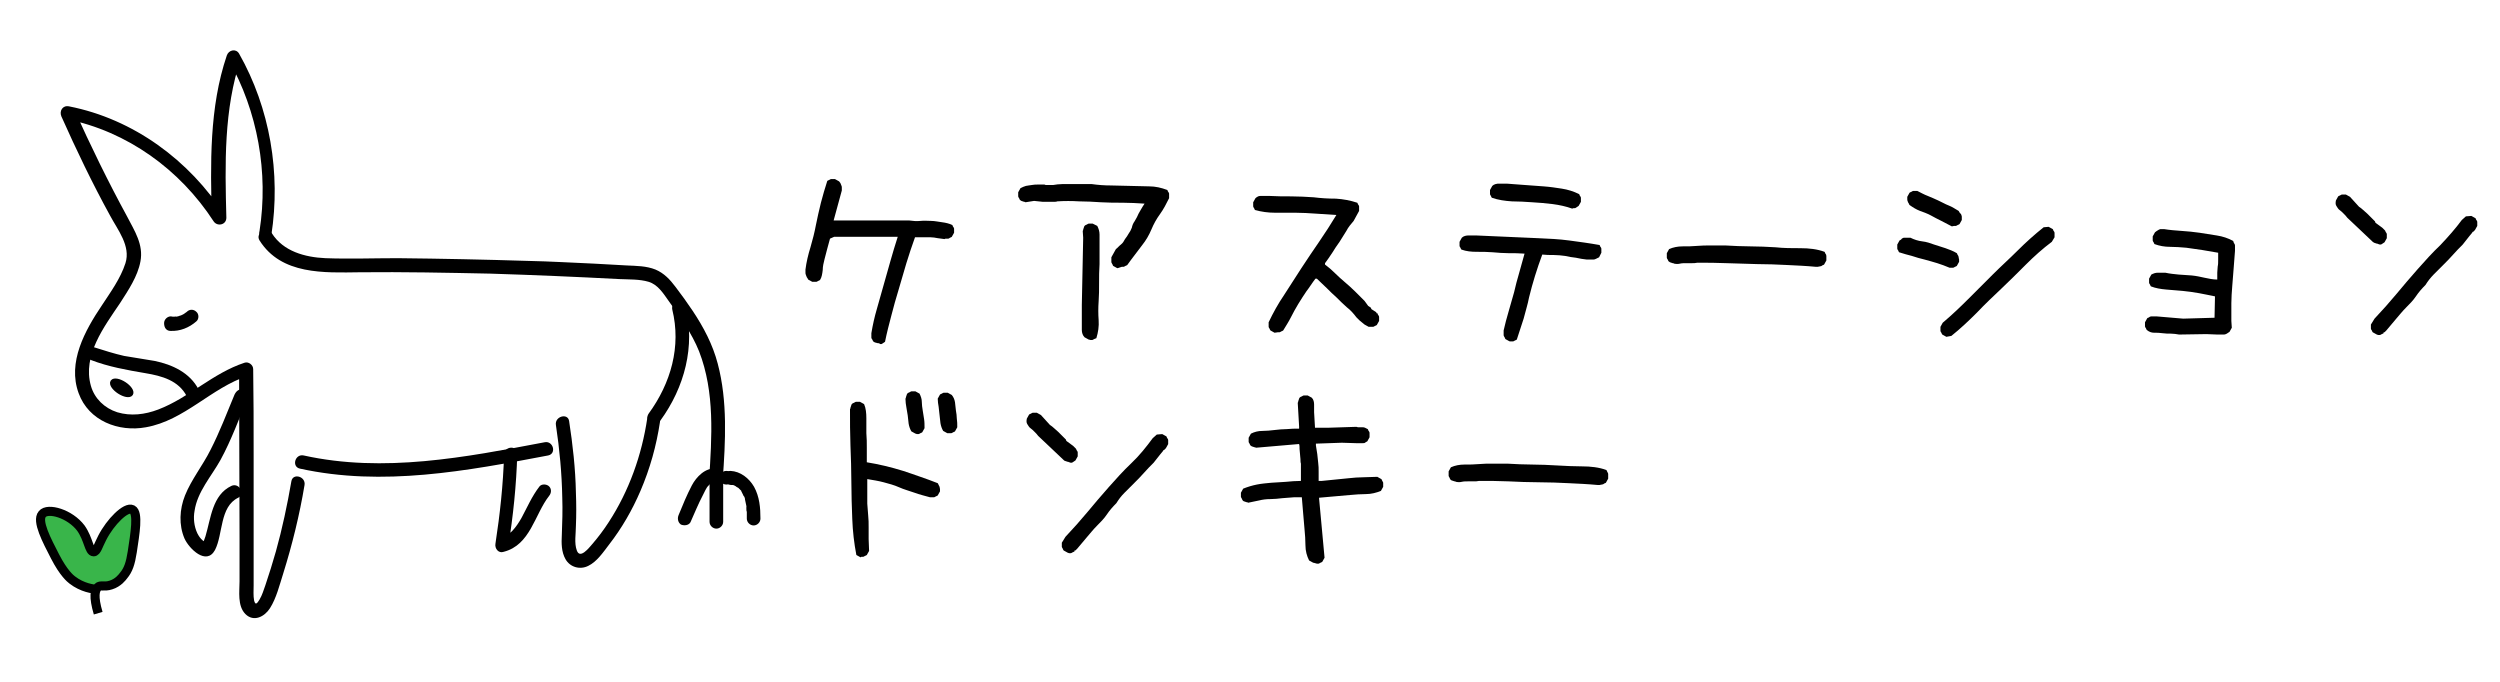 <?xml version="1.0" encoding="utf-8"?>
<!-- Generator: Adobe Illustrator 25.2.1, SVG Export Plug-In . SVG Version: 6.00 Build 0)  -->
<svg version="1.1" id="レイヤー_1" xmlns="http://www.w3.org/2000/svg" xmlns:xlink="http://www.w3.org/1999/xlink" x="0px"
	 y="0px" viewBox="0 0 550 150" style="enable-background:new 0 0 550 150;" xml:space="preserve">
<style type="text/css">
	.st0{stroke:#000000;stroke-miterlimit:10;}
	.st1{fill:#39B54A;stroke:#000000;stroke-width:2;stroke-miterlimit:10;}
</style>
<g>
	<g>
		<g>
			<path d="M59.7,51.7c2.1-13.6-0.3-27.9-7.1-39.9c-0.7-1.2-2.3-0.8-2.7,0.4c-3.9,11.5-3.6,23.9-3.3,35.9c0.9-0.3,1.9-0.5,2.8-0.8
				c-7.7-12-20-21.1-34.2-23.9c-1.4-0.3-2.2,1-1.7,2.2c3.3,7.4,6.8,14.7,10.7,21.8c1.7,3.2,4.6,6.7,3.4,10.5
				c-1.1,3.4-3.3,6.4-5.2,9.3c-3.7,5.5-7.6,12.5-5.1,19.3c2.2,6.1,8.8,8.6,14.8,7.5c8.5-1.5,14.4-8.7,22.4-11.3
				c-0.6-0.5-1.3-1-1.9-1.4c0,12.4,0.1,24.8,0.1,37.2c0,3.1,0,6.3,0,9.4c0,2.2-0.5,5.4,1.3,7.2c1.8,1.8,4.2,0.6,5.4-1.3
				c1.4-2.2,2.1-5.1,2.9-7.6c2-6.4,3.6-12.9,4.7-19.5c0.3-1.9-2.6-2.7-2.9-0.8c-0.9,5.2-2,10.4-3.4,15.4c-0.7,2.5-1.5,5-2.3,7.4
				c-0.4,1.1-0.7,2.2-1.3,3.2c-0.5,0.8-0.9,1.4-1.2,0.2c-0.2-1.1-0.1-2.2-0.1-3.3c0-1.4,0-2.8,0-4.2c0-2.7,0-5.5,0-8.2
				c0-5.5,0-10.9,0-16.4c0-6.3,0-12.6-0.1-18.8c0-0.9-1-1.7-1.9-1.4c-7,2.3-12.2,7.7-19,10.3c-2.9,1.1-6,1.5-9,0.6
				c-2.8-0.9-5-3-5.8-5.8c-1.9-6.7,2.9-13,6.4-18.2c1.8-2.8,3.9-5.9,4.5-9.2c0.7-3.7-1.3-6.7-2.9-9.8c-4.2-7.7-8.1-15.7-11.7-23.7
				c-0.6,0.7-1.1,1.5-1.7,2.2c13.4,2.7,25,11.1,32.4,22.5c0.8,1.2,2.8,0.8,2.8-0.8c-0.3-11.8-0.6-23.8,3.2-35.1
				c-0.9,0.1-1.8,0.2-2.7,0.4c6.4,11.3,8.8,24.8,6.8,37.6C56.5,52.8,59.4,53.6,59.7,51.7L59.7,51.7z"/>
		</g>
	</g>
	<g>
		<g>
			<path d="M66,103.1c18.2,4,36.7,0.5,54.6-2.9c1.9-0.4,1.1-3.3-0.8-2.9c-17.4,3.3-35.4,6.8-53,2.9C64.9,99.8,64.1,102.7,66,103.1
				L66,103.1z"/>
		</g>
	</g>
	<g>
		<g>
			<path d="M122.3,93.5c0.8,5.3,1.3,10.6,1.4,16c0.1,2.7,0,5.5-0.1,8.2c-0.1,1.8-0.1,3.7,0.8,5.3c1,1.8,3.2,2.4,5,1.5
				c1.9-0.9,3.3-3,4.6-4.7c2.8-3.6,5.1-7.6,6.9-11.8c2.1-4.9,3.5-9.9,4.3-15.2c0.1-0.8-0.2-1.6-1-1.8c-0.7-0.2-1.7,0.2-1.8,1
				c-1.2,8.1-4,16-8.5,22.9c-1.1,1.7-2.3,3.3-3.6,4.8c-0.7,0.8-2.7,3.4-3.4,1.4c-0.6-1.6-0.2-3.7-0.2-5.4c0.1-2.4,0.1-4.8,0-7.3
				c-0.1-5.3-0.7-10.6-1.5-15.8C124.9,90.8,122,91.6,122.3,93.5L122.3,93.5z"/>
		</g>
	</g>
	<g>
		<g>
			<path d="M110.9,100c-0.2,6.6-0.9,13.1-1.9,19.6c-0.2,1.1,0.7,2.2,1.8,1.8c5.9-1.5,6.8-8.2,10-12.3c0.5-0.6,0.6-1.5,0-2.1
				c-0.5-0.5-1.6-0.6-2.1,0c-1.7,2.2-2.7,4.6-4,7c-1.1,1.9-2.5,3.9-4.7,4.5c0.6,0.6,1.2,1.2,1.8,1.8c1.1-6.7,1.8-13.6,2-20.4
				C114,98,111,98,110.9,100L110.9,100z"/>
		</g>
	</g>
	<g>
		<g>
			<path d="M157.6,103.1c-2.4-0.3-4.4,1.8-5.4,3.7c-1.1,2.1-2,4.3-2.9,6.5c-0.3,0.7-0.2,1.6,0.5,2.1c0.7,0.3,1.7,0.2,2.1-0.5
				c0.9-2,1.7-4,2.7-5.9c0.2-0.4,0.4-0.8,0.6-1.2c0.3-0.5,0.3-0.6,0.7-1c0.1-0.1,0.1-0.1,0.2-0.2c0.2-0.2,0,0,0.1-0.1
				c0.1-0.1,0.2-0.1,0.3-0.2c0,0,0.3-0.1,0.2-0.1c-0.1,0.1,0.2-0.1,0.2-0.1c0.1,0,0.2,0,0.3-0.1c-0.2,0,0,0,0.1,0c0.1,0,0.2,0,0.4,0
				c0.8,0.1,1.5-0.8,1.5-1.5C159.1,103.7,158.5,103.2,157.6,103.1L157.6,103.1z"/>
		</g>
	</g>
	<g>
		<g>
			<path d="M156.1,105.1c0,3.2,0,6.4,0,9.7c0,0.8,0.7,1.5,1.5,1.5c0.8,0,1.5-0.7,1.5-1.5c0-3.2,0-6.4,0-9.7c0-0.8-0.7-1.5-1.5-1.5
				C156.8,103.7,156.1,104.3,156.1,105.1L156.1,105.1z"/>
		</g>
	</g>
	<g>
		<g>
			<path d="M160.9,106.7c0,0,0.4,0,0.2,0c-0.2,0,0.1,0,0.1,0c0.2,0,0.4,0.1,0.5,0.2c-0.3-0.1,0,0,0,0c0.1,0,0.2,0.1,0.3,0.2
				c0.1,0,0.1,0.1,0.2,0.1c0,0,0.3,0.2,0.2,0.1c-0.1-0.1,0.1,0.1,0.1,0.1c0.1,0.1,0.1,0.1,0.2,0.2c0.1,0.1,0.3,0.3,0.4,0.4
				c0.1,0.1-0.1-0.2,0,0.1c0,0.1,0.1,0.1,0.1,0.2c0.1,0.2,0.2,0.4,0.3,0.6c0,0.1,0.1,0.2,0.1,0.2c-0.1-0.2,0,0.1,0.1,0.1
				c0.1,0.2,0.2,0.4,0.2,0.7c0.1,0.5,0.2,0.9,0.3,1.4c0.1,0.5,0-0.1,0,0.2c0,0.1,0,0.3,0,0.4c0,0.2,0,0.5,0.1,0.7c0,0.5,0,1,0,1.5
				c0,0.8,0.7,1.5,1.5,1.5c0.8,0,1.5-0.7,1.5-1.5c0-2.4-0.2-4.8-1.4-7c-1.1-1.9-3-3.4-5.2-3.5c-0.8,0-1.5,0.7-1.5,1.5
				C159.4,106.1,160.1,106.7,160.9,106.7L160.9,106.7z"/>
		</g>
	</g>
	<g>
		<g>
			<path d="M159.8,106.6c1.9,0,1.9-3,0-3C157.9,103.6,157.9,106.6,159.8,106.6L159.8,106.6z"/>
		</g>
	</g>
	<g>
		<g>
			<path d="M147.9,68.1c2,8.1-0.3,16.2-5.2,22.9c-1.1,1.6,1.5,3.1,2.6,1.5c5.3-7.3,7.7-16.3,5.5-25.2
				C150.4,65.5,147.5,66.3,147.9,68.1L147.9,68.1z"/>
		</g>
	</g>
	<g>
		<g>
			<path d="M37.5,72.8c2.1,0.1,4.1-0.7,5.7-2.1c0.6-0.5,0.6-1.6,0-2.1c-0.6-0.6-1.5-0.6-2.1,0c-0.1,0.1-0.3,0.2-0.4,0.3
				c0.1-0.1,0.2-0.2,0.3-0.2c-0.4,0.3-0.9,0.6-1.4,0.8c0.1-0.1,0.2-0.1,0.4-0.2c-0.5,0.2-1,0.4-1.6,0.4c0.1,0,0.3,0,0.4-0.1
				c-0.4,0.1-0.8,0.1-1.2,0c-0.8,0-1.5,0.7-1.5,1.5C36.1,72.2,36.7,72.8,37.5,72.8L37.5,72.8z"/>
		</g>
	</g>
	<g>
		<g>
			<path d="M20,79.2c3.9,1.5,7.9,2.2,12,2.9c3.6,0.6,7.3,1.6,9.1,5.1c0.9,1.7,3.5,0.2,2.6-1.5c-1.9-3.7-5.8-5.5-9.7-6.3
				c-2.2-0.4-4.5-0.7-6.7-1.1c-2.2-0.5-4.4-1.2-6.6-1.9C18.9,75.7,18.2,78.6,20,79.2L20,79.2z"/>
		</g>
	</g>
	<g>
		<g>
			<path d="M51.6,86.8c-1.7,4.1-3.3,8.3-5.3,12.2c-1.7,3.4-4.2,6.5-5.6,10c-1.2,3-1.4,6.5-0.1,9.5c1,2.2,4.8,6,6.7,2.5
				c1.8-3.5,1-9.5,5.1-11.5c1.7-0.8,0.2-3.4-1.5-2.6c-4.2,2-4.5,7.1-5.7,11.1c0,0.1-0.6,1.6-0.6,1.6c0.8-0.1,0.9-0.2,0.4-0.4
				c-0.1-0.1-0.3-0.2-0.4-0.3c-0.5-0.4-0.9-1-1.2-1.6c-0.7-1.5-0.9-3.3-0.6-4.9c0.6-4.2,3.7-7.6,5.7-11.2c2.4-4.4,4.1-9.1,6-13.7
				c0.3-0.8-0.3-1.6-1-1.8C52.6,85.5,52,86,51.6,86.8L51.6,86.8z"/>
		</g>
	</g>
	<ellipse transform="matrix(0.545 -0.838 0.838 0.545 -59.306 61.294)" class="st0" cx="26.8" cy="85.3" rx="1" ry="2.4"/>
	<path class="st1" d="M21.6,134.9c-1.1-3.7-0.7-5.1-0.1-5.7c0.6-0.6,1.4,0,2.9-0.5c1.6-0.5,2.5-1.7,2.8-2.1c1-1.2,1.5-2.6,1.9-5.2
		c0.6-4,1.4-8.6,0-9.3c-1.4-0.7-4.8,2.7-6.6,6.2c-0.9,1.7-1.2,3.1-1.9,3.1c-1,0-1.1-2.8-2.8-5.2c-2.4-3.2-7.3-4.6-8.5-3.1
		c-1.3,1.5,1,5.8,2.8,9.3c1.9,3.7,3.4,4.9,3.8,5.2c2.2,1.7,4.5,2,5.7,2.1"/>
	<g>
		<g>
			<path d="M57.1,52.9c4.8,7.6,14.2,7.1,22.1,7c9.6-0.1,19.1,0.1,28.7,0.3c9.5,0.3,18.9,0.7,28.4,1.2c2.1,0.1,4.4,0,6.4,0.6
				c2,0.6,3.2,2.5,4.4,4.2c2.5,3.5,5.1,7.1,6.7,11.1c3.5,9,2.8,18.9,2.2,28.3c-0.1,1.9,2.9,1.9,3,0c0.6-8.5,1.1-17.3-1.1-25.6
				c-1.1-4.2-3.1-8-5.5-11.6c-1.2-1.8-2.5-3.6-3.8-5.3c-1.2-1.6-2.5-3-4.4-3.8c-2-0.8-4.2-0.8-6.3-0.9c-2.4-0.1-4.8-0.3-7.2-0.4
				c-4.8-0.2-9.6-0.5-14.5-0.6c-9.6-0.3-19.1-0.5-28.7-0.6c-5.3,0-10.6,0.2-15.9,0c-4.5-0.2-9.3-1.5-11.8-5.5
				C58.7,49.7,56.1,51.3,57.1,52.9L57.1,52.9z"/>
		</g>
	</g>
</g>
<g>
	<path d="M193.5,75.6c-0.1-0.1-0.2-0.1-0.4-0.1c-0.1,0-0.2-0.1-0.4-0.1c-0.1,0-0.2-0.1-0.3-0.1c-0.1-0.1-0.2-0.1-0.3-0.2
		c-0.1-0.1-0.1-0.3-0.2-0.4c-0.1-0.1-0.2-0.3-0.2-0.4c0-0.2,0-0.3,0-0.5s0-0.3,0-0.5c0.3-1.8,0.7-3.6,1.2-5.3c0.5-1.8,1-3.5,1.5-5.3
		s1-3.6,1.5-5.3s1-3.5,1.6-5.3h-14l-0.9,0.4c-0.2,0.8-0.4,1.5-0.6,2.2s-0.4,1.5-0.6,2.3c-0.2,0.8-0.4,1.6-0.4,2.4
		c-0.1,0.8-0.2,1.6-0.6,2.2c-0.1,0.1-0.2,0.1-0.4,0.2s-0.3,0.2-0.4,0.2c-0.2,0-0.3,0-0.4,0s-0.3,0-0.5,0l-0.9-0.5
		c-0.1-0.2-0.2-0.4-0.3-0.5c-0.1-0.2-0.1-0.3-0.2-0.5s-0.1-0.4-0.1-0.6c0-0.2,0-0.4,0-0.6c0.2-1.6,0.6-3.3,1.1-4.9
		c0.5-1.7,0.9-3.3,1.2-4.9c0.3-1.6,0.7-3.2,1.1-4.9c0.4-1.6,0.9-3.2,1.4-4.8c0.1-0.1,0.2-0.1,0.4-0.2s0.3-0.2,0.4-0.2
		c0.2,0,0.3,0,0.4,0s0.3,0,0.5,0l0.9,0.5c0.1,0.1,0.2,0.3,0.3,0.4c0.1,0.2,0.1,0.3,0.2,0.5c0.1,0.2,0.1,0.3,0.1,0.5s0,0.4,0,0.6
		l-1.8,6.6h16.6c0.8,0.1,1.6,0.2,2.5,0.1c0.8-0.1,1.7,0,2.4,0s1.6,0.2,2.4,0.3s1.6,0.3,2.2,0.6c0.1,0.1,0.1,0.3,0.2,0.4
		c0.1,0.1,0.2,0.3,0.2,0.4c0,0.2,0,0.3,0,0.4c0,0.1,0,0.3,0,0.5l-0.5,0.9c-0.1,0.1-0.2,0.1-0.4,0.2s-0.2,0.2-0.4,0.2
		c-0.1,0-0.3,0-0.4,0s-0.3,0-0.4,0.1c-0.5-0.1-1-0.1-1.5-0.2s-1.1-0.2-1.6-0.2c-0.6,0-1.1,0-1.7,0s-1.1,0-1.7,0
		c-0.7,1.9-1.3,3.8-1.9,5.7c-0.6,1.9-1.1,3.9-1.7,5.8c-0.6,1.9-1.1,3.8-1.6,5.7c-0.5,1.9-1,3.8-1.4,5.8c-0.1,0.1-0.2,0.1-0.3,0.2
		c-0.1,0.1-0.2,0.1-0.3,0.2c-0.1,0.1-0.2,0.1-0.4,0.1S193.6,75.5,193.5,75.6z"/>
	<path d="M245.8,59l-0.9-0.5c-0.1-0.1-0.1-0.3-0.2-0.4c-0.1-0.2-0.2-0.3-0.2-0.5c0-0.2,0-0.3,0-0.5c0-0.2,0-0.3,0-0.5l1-1.8
		c0.4-0.3,0.7-0.7,1.1-1s0.7-0.8,0.9-1.2c0.3-0.4,0.6-0.8,0.8-1.2c0.3-0.4,0.5-0.8,0.7-1.3c0.1-0.5,0.3-1,0.6-1.4
		c0.2-0.4,0.5-0.8,0.7-1.3s0.5-0.9,0.7-1.3c0.2-0.4,0.5-0.8,0.8-1.3c-1.6-0.1-3.2-0.2-4.8-0.2s-3.2,0-4.8-0.1s-3.2-0.2-4.8-0.2
		c-1.6-0.1-3.2-0.1-4.8,0c-0.2,0.1-0.5,0.1-0.8,0.1c-0.2,0-0.5,0-0.8,0s-0.5,0-0.8,0s-0.5,0-0.8,0l-1.9-0.2l-1.9,0.3
		c-0.1-0.1-0.2-0.1-0.3-0.1c-0.1,0-0.2-0.1-0.3-0.1c-0.1,0-0.2-0.1-0.3-0.1c-0.1-0.1-0.2-0.1-0.3-0.2c-0.1-0.1-0.1-0.2-0.2-0.4
		c-0.1-0.1-0.2-0.3-0.2-0.4c0-0.2,0-0.3,0-0.4c0-0.1,0-0.3,0-0.5l0.5-0.9c0.4-0.2,0.8-0.4,1.2-0.5c0.4-0.1,0.8-0.1,1.3-0.2
		s0.9-0.1,1.4-0.1c0.5,0,0.9,0,1.4,0c0.1,0.1,0.3,0.1,0.4,0.1c0.2,0,0.3,0,0.5,0s0.3,0,0.5,0s0.3,0,0.5,0c0.6-0.1,1.3-0.2,2-0.2
		s1.4,0,2.2,0s1.4,0,2.2,0s1.4,0,2.1,0c1.4,0.2,2.8,0.3,4.2,0.3c1.4,0,2.8,0.1,4.2,0.1c1.4,0,2.8,0.1,4.2,0.1c1.4,0,2.7,0.3,4,0.8
		c0.1,0.1,0.1,0.3,0.2,0.4c0.1,0.1,0.2,0.3,0.2,0.4c0,0.2,0,0.3,0,0.5c0,0.2,0,0.3,0,0.5c-0.6,1.2-1.2,2.4-2,3.5
		c-0.8,1.1-1.4,2.2-1.9,3.4s-1.2,2.4-2,3.4c-0.8,1.1-1.7,2.2-2.5,3.3l-0.8,1.1c-0.1,0.1-0.2,0.1-0.4,0.2s-0.3,0.2-0.4,0.2
		c-0.2,0-0.3,0-0.4,0S246,59,245.8,59z M239.5,74.7l-0.9-0.5c-0.4-0.4-0.6-1-0.6-1.6c0-0.6,0-1.2,0-1.9c0-0.6,0-1.2,0-1.8
		c0-0.6,0-1.2,0-1.8l0.3-14.8l-0.1-1.5c0.1-0.1,0.1-0.2,0.1-0.3s0.1-0.2,0.1-0.3c0-0.1,0.1-0.2,0.1-0.3s0.1-0.2,0.2-0.3
		c0.1-0.1,0.2-0.1,0.4-0.2s0.3-0.2,0.4-0.2c0.2,0,0.3,0,0.4,0s0.3,0,0.5,0l1,0.5c0.3,0.6,0.5,1.2,0.5,1.9c0,0.7,0,1.4,0,2.1
		c0,0.7,0,1.4,0,2.2s0,1.5,0,2.2c-0.1,1.4-0.1,2.8-0.1,4.1c0,1.4,0,2.8-0.1,4.1c-0.1,1.4-0.1,2.8,0,4.1c0.1,1.4-0.1,2.7-0.5,4
		c-0.2,0.1-0.3,0.1-0.5,0.2s-0.3,0.2-0.4,0.2c-0.2,0-0.3,0-0.4,0S239.7,74.7,239.5,74.7z"/>
	<path d="M280.4,73.2l-0.9-0.5c-0.1-0.1-0.1-0.2-0.2-0.4c-0.1-0.1-0.2-0.3-0.2-0.4c0-0.2,0-0.3,0-0.5c0-0.2,0-0.3,0-0.5
		c1-2.1,2.1-4.1,3.4-6c1.2-1.9,2.5-3.9,3.8-5.9s2.6-3.9,3.9-5.8c1.3-1.9,2.6-3.9,3.8-5.9c-1.5-0.1-3-0.2-4.5-0.3
		c-1.5-0.1-3-0.2-4.5-0.2c-1.5,0-3,0-4.5,0c-1.5,0-3-0.2-4.4-0.6c-0.1-0.1-0.1-0.2-0.2-0.4c-0.1-0.1-0.2-0.3-0.2-0.4
		c0-0.2,0-0.3,0-0.4c0-0.1,0-0.3,0-0.5l0.5-0.9c0.2-0.2,0.4-0.3,0.6-0.4s0.5-0.1,0.8-0.1s0.6,0,0.8,0s0.5,0,0.8,0
		c1.6,0.1,3.3,0.1,4.9,0.1s3.3,0.1,4.9,0.2c1.6,0.2,3.2,0.3,4.9,0.3c1.6,0.1,3.2,0.4,4.7,0.9c0.1,0.1,0.1,0.3,0.2,0.4
		c0.1,0.1,0.2,0.3,0.2,0.4c0,0.2,0,0.3,0,0.5c0,0.2,0,0.3,0,0.5l-1.2,2.2c-0.6,0.7-1.2,1.4-1.6,2.2c-0.5,0.8-1,1.6-1.5,2.4
		c-0.6,0.8-1.1,1.6-1.6,2.4c-0.5,0.8-1.1,1.6-1.6,2.3v0.3c0.8,0.6,1.5,1.2,2.2,1.9c0.7,0.7,1.5,1.4,2.2,2s1.5,1.3,2.2,2
		c0.7,0.7,1.4,1.4,2.1,2.1l0.8,1.1l0.6,0.4l0.1,0.3l1.1,0.7v0.2h0.2c0.1,0.1,0.1,0.3,0.2,0.4c0.1,0.1,0.2,0.3,0.2,0.4
		c0,0.2,0,0.3,0,0.4c0,0.1,0,0.3,0,0.5l-0.5,0.9c-0.1,0.1-0.2,0.1-0.4,0.2s-0.3,0.2-0.4,0.2c-0.2,0-0.3,0-0.5,0s-0.3,0-0.5,0
		l-0.9-0.5l-1.1-0.9l-0.7-0.7c-0.6-0.8-1.3-1.6-2.1-2.2c-0.8-0.7-1.5-1.4-2.2-2.1c-0.8-0.7-1.5-1.4-2.2-2.1s-1.5-1.4-2.2-2.1h-0.3
		c-0.7,0.9-1.3,1.9-2,2.8c-0.6,0.9-1.2,1.8-1.8,2.8c-0.6,1-1.1,1.9-1.6,2.9c-0.5,1-1.1,1.9-1.7,2.9c-0.1,0.1-0.2,0.1-0.4,0.2
		s-0.3,0.2-0.4,0.2c-0.2,0-0.3,0-0.4,0S280.6,73.2,280.4,73.2z"/>
	<path d="M332.1,75.1l-0.9-0.5c-0.1-0.1-0.1-0.3-0.2-0.4c-0.1-0.2-0.2-0.3-0.2-0.5s0-0.3,0-0.5c0-0.2,0-0.3,0-0.5
		c0.3-1.4,0.7-2.8,1.1-4.2c0.4-1.4,0.8-2.8,1.2-4.2c0.3-1.4,0.7-2.8,1.1-4.2c0.4-1.4,0.8-2.8,1.2-4.3c-1.2-0.1-2.4-0.1-3.5-0.1
		c-1.2,0-2.3-0.1-3.5-0.2s-2.3-0.1-3.5-0.1c-1.2,0-2.3-0.1-3.4-0.5c-0.1-0.1-0.1-0.2-0.2-0.4c-0.1-0.1-0.2-0.3-0.2-0.4
		c0-0.2,0-0.3,0-0.4c0-0.1,0-0.3,0-0.5l0.5-0.9c0.2-0.2,0.4-0.3,0.7-0.4s0.6-0.1,0.8-0.1s0.6,0,0.8,0s0.6,0,0.9,0
		c2.2,0.1,4.5,0.2,6.8,0.3c2.2,0.1,4.5,0.2,6.8,0.3c2.3,0.1,4.6,0.2,6.8,0.5c2.2,0.3,4.5,0.6,6.7,1c0.1,0.1,0.1,0.3,0.2,0.4
		c0.1,0.1,0.2,0.3,0.2,0.4c0,0.2,0,0.3,0,0.4c0,0.1,0,0.3,0,0.5l-0.5,1c-0.2,0.1-0.4,0.2-0.6,0.3s-0.4,0.2-0.7,0.2
		c-0.2,0-0.5,0-0.7,0s-0.5,0-0.7,0c-0.8-0.1-1.6-0.2-2.4-0.4c-0.8-0.1-1.6-0.2-2.4-0.4c-0.8-0.1-1.6-0.2-2.5-0.2s-1.7,0-2.5-0.1
		c-0.6,1.6-1.1,3.1-1.6,4.7c-0.5,1.6-0.9,3.1-1.3,4.7c-0.3,1.6-0.8,3.1-1.2,4.7c-0.5,1.6-1,3.1-1.5,4.6c-0.1,0.1-0.2,0.1-0.4,0.2
		s-0.3,0.2-0.4,0.2c-0.2,0-0.3,0-0.4,0S332.3,75.1,332.1,75.1z M345.9,45.9c-1.4-0.5-2.8-0.8-4.3-1c-1.5-0.2-3-0.3-4.5-0.4
		s-3-0.2-4.5-0.2c-1.5-0.1-3-0.3-4.4-0.8c-0.1-0.1-0.1-0.2-0.2-0.4c-0.1-0.1-0.2-0.3-0.2-0.4c0-0.2,0-0.3,0-0.4c0-0.1,0-0.3,0-0.5
		l0.5-0.9c0.2-0.2,0.4-0.3,0.7-0.4c0.3-0.1,0.6-0.1,0.8-0.1s0.6,0,0.8,0s0.6,0,0.9,0c1.3,0.1,2.7,0.2,4,0.3s2.7,0.2,4.1,0.3
		s2.7,0.3,4,0.5c1.3,0.2,2.6,0.6,3.8,1.2c0.1,0.1,0.1,0.3,0.2,0.4c0.1,0.1,0.2,0.3,0.2,0.4c0,0.2,0,0.3,0,0.4c0,0.1,0,0.3,0,0.5
		l-0.5,0.9c-0.1,0.1-0.2,0.1-0.3,0.2c-0.1,0.1-0.2,0.1-0.3,0.2c-0.1,0.1-0.2,0.1-0.4,0.1S346,45.8,345.9,45.9z"/>
	<path d="M399.5,58.7c-2.1-0.2-4.3-0.3-6.4-0.4s-4.3-0.2-6.6-0.2c-2.2-0.1-4.4-0.1-6.6-0.2c-2.2-0.1-4.3-0.1-6.5-0.1
		c-0.4,0.1-0.8,0.1-1.2,0.1c-0.4,0-0.9,0-1.3,0s-0.9,0-1.3,0.1c-0.4,0.1-0.8,0.1-1.3,0c-0.1-0.1-0.2-0.1-0.3-0.1
		c-0.1,0-0.2-0.1-0.3-0.1c-0.1,0-0.2-0.1-0.3-0.1c-0.1-0.1-0.2-0.1-0.3-0.2c-0.1-0.1-0.1-0.2-0.2-0.4c-0.1-0.1-0.2-0.3-0.2-0.4
		c0-0.2,0-0.3,0-0.5c0-0.2,0-0.3,0-0.5l0.5-0.9c0.9-0.4,1.9-0.6,3-0.6s2.1,0,3.1-0.1s2.1-0.1,3.1-0.1c1.1,0,2.1,0,3.2,0
		c1.8,0.1,3.7,0.2,5.5,0.2s3.7,0.1,5.5,0.2c1.8,0.2,3.7,0.2,5.5,0.2c1.9,0,3.7,0.2,5.3,0.8c0.1,0.1,0.1,0.3,0.2,0.4
		c0.1,0.1,0.2,0.3,0.2,0.5s0,0.3,0,0.5c0,0.1,0,0.3,0,0.5l-0.5,0.9c-0.1,0.1-0.3,0.1-0.4,0.2s-0.3,0.2-0.5,0.2
		c-0.2,0-0.4,0.1-0.5,0.1C399.8,58.7,399.7,58.7,399.5,58.7z"/>
	<path d="M428.9,58.9c-0.9-0.4-1.8-0.7-2.7-1s-1.8-0.5-2.8-0.8c-0.9-0.2-1.9-0.5-2.8-0.8c-0.9-0.2-1.8-0.5-2.8-0.8
		c-0.1-0.1-0.1-0.2-0.2-0.4c-0.1-0.1-0.2-0.3-0.2-0.4c0-0.2,0-0.3,0-0.4c0-0.1,0-0.3,0-0.5l0.5-0.9c0.2-0.1,0.4-0.2,0.5-0.4
		c0.2-0.1,0.3-0.2,0.5-0.2c0.2,0,0.4,0,0.7,0s0.5,0,0.7,0c0.8,0.4,1.7,0.7,2.6,0.8s1.8,0.4,2.6,0.7c0.8,0.3,1.7,0.5,2.5,0.8
		s1.7,0.6,2.5,1.1c0.1,0.1,0.1,0.3,0.2,0.4c0.1,0.1,0.2,0.3,0.2,0.5s0.1,0.4,0.1,0.5c0,0.2,0,0.3,0,0.5l-0.5,0.9
		c-0.1,0.1-0.2,0.1-0.4,0.2s-0.3,0.2-0.4,0.2c-0.2,0-0.3,0-0.4,0S429.1,58.9,428.9,58.9z M429.4,49.8c-0.8-0.4-1.5-0.8-2.3-1.2
		c-0.8-0.4-1.6-0.8-2.3-1.2s-1.6-0.7-2.4-1c-0.8-0.3-1.6-0.8-2.3-1.3c-0.1-0.1-0.1-0.2-0.2-0.4c-0.1-0.1-0.2-0.3-0.2-0.4
		c-0.1-0.2-0.1-0.3-0.1-0.5c0-0.2,0-0.3,0-0.5l0.5-0.9c0.1-0.1,0.2-0.1,0.4-0.2s0.3-0.2,0.4-0.2c0.2,0,0.3,0,0.4,0s0.3,0,0.5,0
		c0.8,0.4,1.5,0.8,2.3,1.1c0.8,0.3,1.6,0.7,2.3,1s1.5,0.8,2.3,1.1s1.5,0.8,2.2,1.2c0.1,0.2,0.2,0.3,0.3,0.5c0.2,0.1,0.3,0.3,0.3,0.4
		c0.1,0.2,0.1,0.3,0.1,0.5s0,0.4,0,0.6l-0.5,0.9c-0.1,0.1-0.2,0.1-0.4,0.2s-0.3,0.2-0.4,0.2c-0.2,0-0.3,0-0.4,0
		S429.6,49.8,429.4,49.8z M428.2,74.1l-0.9-0.5c-0.1-0.1-0.1-0.2-0.2-0.4c-0.1-0.1-0.2-0.3-0.2-0.4c0-0.2,0-0.3,0-0.4
		c0-0.1,0-0.3,0-0.5l0.5-0.9c1.9-1.6,3.8-3.4,5.6-5.2c1.8-1.8,3.6-3.6,5.4-5.4c1.8-1.8,3.7-3.5,5.5-5.3s3.7-3.5,5.7-5.1l1.1-0.1
		l0.9,0.5c0.1,0.1,0.1,0.3,0.2,0.4c0.1,0.1,0.2,0.3,0.2,0.4c0,0.2,0,0.3,0,0.5c0,0.2,0,0.3,0,0.5l-0.6,1c-2,1.5-3.9,3.2-5.7,5
		c-1.8,1.8-3.6,3.6-5.4,5.3c-1.8,1.7-3.7,3.5-5.4,5.3c-1.8,1.8-3.6,3.5-5.6,5.1L428.2,74.1z"/>
	<path d="M479.4,73.6c-0.6-0.1-1.2-0.2-1.8-0.2s-1.2,0-1.9-0.1c-0.6-0.1-1.2-0.1-1.8-0.1c-0.6,0-1.1-0.2-1.6-0.6
		c-0.1-0.1-0.1-0.2-0.2-0.4c-0.1-0.1-0.2-0.3-0.2-0.4c0-0.2,0-0.3,0-0.4c0-0.1,0-0.3,0-0.5l0.5-0.9c0.1-0.1,0.3-0.1,0.4-0.2
		s0.3-0.2,0.5-0.2c0.2,0,0.3,0,0.5,0s0.4,0,0.6,0l5.9,0.5l6.9-0.2l0.1-4.7c-1.1-0.2-2.3-0.5-3.5-0.7c-1.2-0.2-2.4-0.4-3.6-0.5
		s-2.4-0.2-3.6-0.3s-2.4-0.3-3.4-0.7c-0.1-0.1-0.1-0.2-0.2-0.4c-0.1-0.1-0.2-0.3-0.2-0.4c0-0.2,0-0.3,0-0.4c0-0.1,0-0.3,0-0.5
		l0.5-0.9c0.2-0.1,0.4-0.2,0.7-0.3s0.5-0.1,0.8-0.1s0.5,0,0.8,0s0.5,0,0.8,0c0.9,0.2,1.9,0.3,2.9,0.4c1,0.1,1.9,0.1,2.9,0.2
		s1.9,0.3,2.8,0.5c0.9,0.2,1.9,0.4,2.8,0.4c0-0.5,0-1,0-1.5c0-0.5,0.1-1,0.1-1.4c0.1-0.4,0.1-0.9,0.1-1.5c0-0.5,0-1,0-1.5
		c-1.2-0.2-2.3-0.4-3.5-0.6s-2.3-0.3-3.5-0.5c-1.2-0.1-2.4-0.2-3.6-0.2c-1.2,0-2.3-0.2-3.4-0.6c-0.1-0.1-0.1-0.2-0.2-0.4
		c-0.1-0.1-0.2-0.3-0.2-0.4c0-0.2,0-0.3,0-0.4c0-0.1,0-0.3,0-0.5l0.5-0.9c0.1-0.1,0.3-0.2,0.4-0.3c0.2-0.1,0.3-0.2,0.5-0.3
		c0.2-0.1,0.3-0.1,0.5-0.1s0.4,0,0.6,0c1.2,0.2,2.5,0.3,3.9,0.4c1.3,0.1,2.6,0.2,3.9,0.4c1.2,0.2,2.5,0.4,3.8,0.6s2.5,0.6,3.6,1.2
		c0.1,0.2,0.1,0.4,0.2,0.5c0.1,0.2,0.2,0.3,0.2,0.5s0,0.4,0,0.6s0,0.4,0,0.6c-0.1,1.3-0.2,2.6-0.3,3.9c-0.1,1.3-0.2,2.6-0.3,3.8
		c-0.1,1.3-0.2,2.6-0.2,3.8c0,1.3,0,2.6,0,3.9l0.1,1.5l-0.5,0.9c-0.2,0.1-0.4,0.3-0.6,0.4c-0.2,0.1-0.4,0.2-0.6,0.2s-0.4,0-0.7,0
		s-0.5,0-0.7,0l-2.5-0.1L479.4,73.6z"/>
	<path d="M523.2,53.7c-0.1-0.1-0.2-0.1-0.3-0.1c-0.1,0-0.2-0.1-0.3-0.1c-0.1,0-0.2-0.1-0.3-0.1c-0.1-0.1-0.2-0.1-0.3-0.2l-1.9-1.8
		l-3.7-3.5c-0.2-0.3-0.5-0.6-0.8-0.9s-0.6-0.6-0.9-0.8s-0.5-0.6-0.7-0.9c-0.2-0.3-0.2-0.7-0.1-1.2l0.5-0.9c0.1-0.1,0.2-0.1,0.4-0.2
		s0.3-0.2,0.4-0.2c0.2,0,0.3,0,0.4,0s0.3,0,0.5,0l0.9,0.5l2,2.2c0.3,0.2,0.6,0.4,0.9,0.7c0.3,0.3,0.6,0.5,0.9,0.8s0.6,0.6,0.8,0.8
		s0.6,0.6,0.9,0.9l0.1,0.3l1.5,1.1l0.3,0.3l0.3,0.3c0.1,0.1,0.1,0.3,0.2,0.4c0.1,0.1,0.2,0.3,0.2,0.4c0,0.2,0,0.3,0,0.4
		c0,0.1,0,0.3,0,0.5l-0.5,0.9c-0.1,0.1-0.2,0.1-0.3,0.2c-0.1,0.1-0.2,0.1-0.3,0.2c-0.1,0.1-0.2,0.1-0.4,0.1S523.4,53.7,523.2,53.7z
		 M522.9,73.6l-0.9-0.5c-0.1-0.1-0.1-0.2-0.2-0.4c-0.1-0.1-0.2-0.3-0.2-0.4c0-0.2,0-0.3,0-0.4c0-0.1,0-0.3,0-0.5l0.8-1.3
		c1.7-1.8,3.3-3.6,4.8-5.4s3.1-3.7,4.7-5.5c1.6-1.8,3.2-3.6,5-5.3c1.7-1.8,3.3-3.6,4.7-5.5l0.9-0.8l1.2-0.1l0.9,0.5
		c0.1,0.1,0.1,0.3,0.2,0.4c0.1,0.1,0.2,0.3,0.2,0.4c0,0.2,0,0.3,0,0.4c0,0.1,0,0.3,0,0.5l-0.5,0.9l-0.4,0.4H544l-0.2,0.3l-0.5,0.6
		l-1.5,1.9c-0.7,0.7-1.4,1.4-2.1,2.2c-0.7,0.8-1.4,1.5-2.1,2.2c-0.7,0.7-1.4,1.4-2.2,2.2c-0.7,0.7-1.3,1.5-1.8,2.3
		c-0.8,0.8-1.5,1.6-2.1,2.5s-1.4,1.7-2.2,2.5s-1.5,1.7-2.2,2.5c-0.7,0.8-1.4,1.7-2.1,2.5l-0.4,0.4h-0.2v0.2
		c-0.1,0.1-0.2,0.1-0.4,0.2s-0.3,0.2-0.4,0.2c-0.2,0-0.3,0-0.4,0S523,73.6,522.9,73.6z"/>
	<path d="M189.3,122.6l-0.9-0.5c-0.5-2.6-0.8-5.2-0.9-7.9s-0.2-5.4-0.2-8.1s-0.1-5.4-0.2-8.1c-0.1-2.7-0.1-5.3-0.1-8
		c0.1-0.1,0.1-0.2,0.1-0.3s0.1-0.2,0.1-0.3c0-0.1,0.1-0.2,0.1-0.3s0.1-0.2,0.2-0.3c0.1-0.1,0.2-0.1,0.4-0.2s0.3-0.2,0.4-0.2
		c0.2,0,0.3,0,0.4,0s0.3,0,0.5,0l0.9,0.5c0.4,0.9,0.5,2,0.5,3.1s0,2.2,0,3.3c0.1,1.1,0.1,2.1,0.1,3.2c0,1.1,0,2.2,0,3.2
		c1.3,0.2,2.7,0.5,4,0.8s2.7,0.7,4,1.1s2.6,0.9,3.8,1.3s2.5,0.9,3.8,1.4c0.1,0.1,0.1,0.2,0.2,0.4s0.2,0.3,0.2,0.4s0.1,0.3,0.1,0.5
		s0,0.3,0,0.5l-0.5,0.9c-0.1,0.1-0.2,0.1-0.4,0.2s-0.3,0.2-0.4,0.2s-0.3,0-0.4,0s-0.3,0-0.5,0c-1.1-0.3-2.3-0.6-3.4-1
		s-2.3-0.7-3.4-1.2s-2.3-0.8-3.4-1.1s-2.4-0.5-3.6-0.7v5.4c0.1,0.9,0.1,1.7,0.2,2.6s0.1,1.7,0.1,2.6s0,1.7,0,2.6s0.1,1.7,0.1,2.6
		l-0.5,0.9c-0.1,0.1-0.2,0.1-0.4,0.2s-0.3,0.2-0.4,0.2s-0.3,0-0.4,0S189.5,122.6,189.3,122.6z M201.4,95.4l-0.9-0.5
		c-0.3-0.5-0.5-1.1-0.6-1.7c-0.1-0.6-0.1-1.2-0.2-1.8c-0.1-0.6-0.2-1.2-0.3-1.8c-0.1-0.6-0.2-1.2-0.2-1.9c0.1-0.1,0.1-0.2,0.1-0.3
		s0.1-0.2,0.1-0.3c0-0.1,0.1-0.2,0.1-0.3s0.1-0.2,0.2-0.3c0.1-0.1,0.2-0.1,0.4-0.2s0.3-0.2,0.4-0.2c0.2,0,0.3,0,0.4,0s0.3,0,0.5,0
		l0.9,0.5c0.3,0.6,0.5,1.2,0.5,1.8s0.1,1.3,0.2,1.9c0.1,0.6,0.2,1.2,0.3,1.9c0.1,0.6,0.1,1.3,0.1,2l-0.5,0.9
		c-0.1,0.1-0.2,0.1-0.4,0.2s-0.3,0.2-0.4,0.2c-0.2,0-0.3,0-0.4,0S201.6,95.4,201.4,95.4z M208.4,95.3l-0.9-0.5
		c-0.3-0.5-0.5-1.1-0.6-1.7c-0.1-0.6-0.1-1.2-0.2-1.8c-0.1-0.6-0.1-1.2-0.2-1.8c-0.1-0.6-0.2-1.2-0.2-1.8l0.5-0.9
		c0.1-0.1,0.2-0.1,0.4-0.2s0.3-0.2,0.4-0.2c0.2,0,0.3,0,0.4,0s0.3,0,0.5,0l0.9,0.5c0.4,0.5,0.6,1,0.7,1.6c0.1,0.6,0.1,1.2,0.2,1.8
		c0.1,0.6,0.2,1.2,0.2,1.8c0.1,0.6,0.1,1.2,0.1,1.9l-0.5,0.9c-0.1,0.1-0.2,0.1-0.4,0.2s-0.3,0.2-0.4,0.2c-0.2,0-0.3,0-0.4,0
		S208.6,95.3,208.4,95.3z"/>
	<path d="M235.2,101.7c-0.1-0.1-0.2-0.1-0.3-0.1s-0.2-0.1-0.3-0.1s-0.2-0.1-0.3-0.1s-0.2-0.1-0.3-0.2l-1.9-1.8l-3.7-3.5
		c-0.2-0.3-0.5-0.6-0.8-0.9s-0.6-0.6-0.9-0.8s-0.5-0.6-0.7-0.9c-0.2-0.3-0.2-0.7-0.1-1.2l0.5-0.9c0.1-0.1,0.2-0.1,0.4-0.2
		s0.3-0.2,0.4-0.2c0.2,0,0.3,0,0.4,0s0.3,0,0.5,0l0.9,0.5l2,2.2c0.3,0.2,0.6,0.4,0.9,0.7c0.3,0.3,0.6,0.5,0.9,0.8s0.6,0.6,0.8,0.8
		s0.6,0.6,0.9,0.9l0.1,0.3l1.5,1.1l0.3,0.3l0.3,0.3c0.1,0.1,0.1,0.3,0.2,0.4c0.1,0.1,0.2,0.3,0.2,0.4c0,0.2,0,0.3,0,0.4
		c0,0.1,0,0.3,0,0.5l-0.5,0.9c-0.1,0.1-0.2,0.1-0.3,0.2s-0.2,0.1-0.3,0.2s-0.2,0.1-0.4,0.1S235.4,101.7,235.2,101.7z M234.9,121.6
		l-0.9-0.5c-0.1-0.1-0.1-0.2-0.2-0.4s-0.2-0.3-0.2-0.4s0-0.3,0-0.4s0-0.3,0-0.5l0.8-1.3c1.7-1.8,3.3-3.6,4.8-5.4s3.1-3.7,4.7-5.5
		s3.2-3.6,5-5.3s3.3-3.6,4.7-5.5l0.9-0.8l1.2-0.1l0.9,0.5c0.1,0.1,0.1,0.3,0.2,0.4c0.1,0.1,0.2,0.3,0.2,0.4c0,0.2,0,0.3,0,0.4
		c0,0.1,0,0.3,0,0.5l-0.5,0.9l-0.4,0.4H256l-0.2,0.3l-0.5,0.6l-1.5,1.9c-0.7,0.7-1.4,1.4-2.1,2.2s-1.4,1.5-2.1,2.2s-1.4,1.4-2.2,2.2
		s-1.3,1.5-1.8,2.3c-0.8,0.8-1.5,1.6-2.1,2.5s-1.4,1.7-2.2,2.5s-1.5,1.7-2.2,2.5s-1.4,1.7-2.1,2.5l-0.4,0.4h-0.2v0.2
		c-0.1,0.1-0.2,0.1-0.4,0.2s-0.3,0.2-0.4,0.2s-0.3,0-0.4,0S235,121.6,234.9,121.6z"/>
	<path d="M288.9,123.8l-0.9-0.5c-0.5-1-0.8-2.1-0.8-3.3s-0.1-2.4-0.2-3.5s-0.2-2.3-0.3-3.5s-0.2-2.4-0.3-3.6h-1.7
		c-0.9,0.1-1.7,0.1-2.6,0.2s-1.7,0.2-2.6,0.2s-1.7,0.1-2.5,0.3s-1.6,0.3-2.4,0.5c-0.1-0.1-0.2-0.1-0.3-0.1s-0.2-0.1-0.3-0.1
		s-0.2-0.1-0.3-0.1s-0.2-0.1-0.3-0.2c-0.1-0.1-0.1-0.2-0.2-0.4s-0.2-0.3-0.2-0.4s0-0.3,0-0.4s0-0.3,0-0.5l0.5-0.9c1-0.4,2-0.7,3-0.9
		c1-0.2,2.1-0.3,3.2-0.4s2.2-0.1,3.2-0.2s2.2-0.2,3.3-0.2v-3.8c-0.1-0.3-0.1-0.7-0.1-1s-0.1-0.7-0.1-1.1s-0.1-0.7-0.1-1.1
		c0-0.4,0-0.8-0.1-1.1h-0.2l-9.3,0.8c-0.1-0.1-0.2-0.1-0.3-0.1c-0.1,0-0.2-0.1-0.3-0.1c-0.1,0-0.2-0.1-0.3-0.1
		c-0.1-0.1-0.2-0.1-0.3-0.2c-0.1-0.1-0.1-0.2-0.2-0.4c-0.1-0.1-0.2-0.3-0.2-0.4c0-0.2,0-0.3,0-0.4c0-0.1,0-0.3,0-0.5l0.5-0.9
		c0.8-0.4,1.6-0.6,2.5-0.6c0.9,0,1.8-0.1,2.7-0.2s1.8-0.2,2.7-0.2c0.9-0.1,1.8-0.1,2.7-0.1v-0.5l-0.3-5.2c0.1-0.1,0.1-0.2,0.1-0.3
		s0.1-0.2,0.1-0.3c0-0.1,0.1-0.2,0.1-0.3s0.1-0.2,0.2-0.3c0.1-0.1,0.2-0.1,0.4-0.2s0.3-0.2,0.4-0.2c0.2,0,0.3,0,0.4,0s0.3,0,0.5,0
		l0.9,0.5c0.4,0.4,0.5,1,0.5,1.5c0,0.6,0,1.2,0,1.7s0.1,1.1,0.1,1.7s0.1,1.1,0.1,1.7h2.9l6.2-0.2c0.2,0.1,0.4,0.1,0.6,0.1
		s0.4,0,0.7,0s0.4,0,0.6,0.1s0.4,0.2,0.6,0.3c0.1,0.1,0.1,0.3,0.2,0.4c0.1,0.1,0.2,0.3,0.2,0.4c0,0.2,0,0.3,0,0.5c0,0.2,0,0.3,0,0.5
		l-0.5,0.9c-0.2,0.1-0.4,0.2-0.5,0.3s-0.3,0.1-0.6,0.1s-0.4,0-0.7,0s-0.4,0-0.6,0l-3.2-0.1l-5.7,0.2v0.4c0.1,0.6,0.2,1.2,0.3,1.9
		s0.1,1.2,0.2,1.9s0.1,1.3,0.1,2s0,1.3,0,2h0.7c1-0.1,2-0.2,3-0.3s2-0.2,3-0.3s2-0.2,3.1-0.2s2.1-0.1,3.1-0.1l0.9,0.5
		c0.1,0.1,0.1,0.2,0.2,0.4s0.2,0.3,0.2,0.4s0,0.3,0,0.4s0,0.3,0,0.5l-0.5,0.9c-1,0.4-2.1,0.7-3.3,0.7s-2.3,0.1-3.5,0.2
		s-2.3,0.2-3.4,0.3s-2.3,0.2-3.4,0.3v0.2l1.2,13l-0.5,0.9c-0.1,0.1-0.2,0.1-0.4,0.2s-0.3,0.2-0.4,0.2s-0.3,0-0.4,0
		S289.1,123.8,288.9,123.8z"/>
	<path d="M351.5,106.7c-2.1-0.2-4.3-0.3-6.4-0.4s-4.3-0.2-6.6-0.2s-4.4-0.1-6.6-0.2s-4.3-0.1-6.5-0.1c-0.4,0.1-0.8,0.1-1.2,0.1
		s-0.9,0-1.3,0s-0.9,0-1.3,0.1s-0.8,0.1-1.3,0c-0.1-0.1-0.2-0.1-0.3-0.1s-0.2-0.1-0.3-0.1s-0.2-0.1-0.3-0.1s-0.2-0.1-0.3-0.2
		c-0.1-0.1-0.1-0.2-0.2-0.4s-0.2-0.3-0.2-0.4s0-0.3,0-0.5s0-0.3,0-0.5l0.5-0.9c0.9-0.4,1.9-0.6,3-0.6s2.1,0,3.1-0.1s2.1-0.1,3.1-0.1
		s2.1,0,3.2,0c1.8,0.1,3.7,0.2,5.5,0.2s3.7,0.1,5.5,0.2s3.7,0.2,5.5,0.2s3.7,0.2,5.3,0.8c0.1,0.1,0.1,0.2,0.2,0.4s0.2,0.3,0.2,0.5
		s0,0.3,0,0.5s0,0.3,0,0.5l-0.5,0.9c-0.1,0.1-0.3,0.1-0.4,0.2s-0.3,0.2-0.5,0.2s-0.4,0.1-0.5,0.1S351.7,106.7,351.5,106.7z"/>
</g>
</svg>

